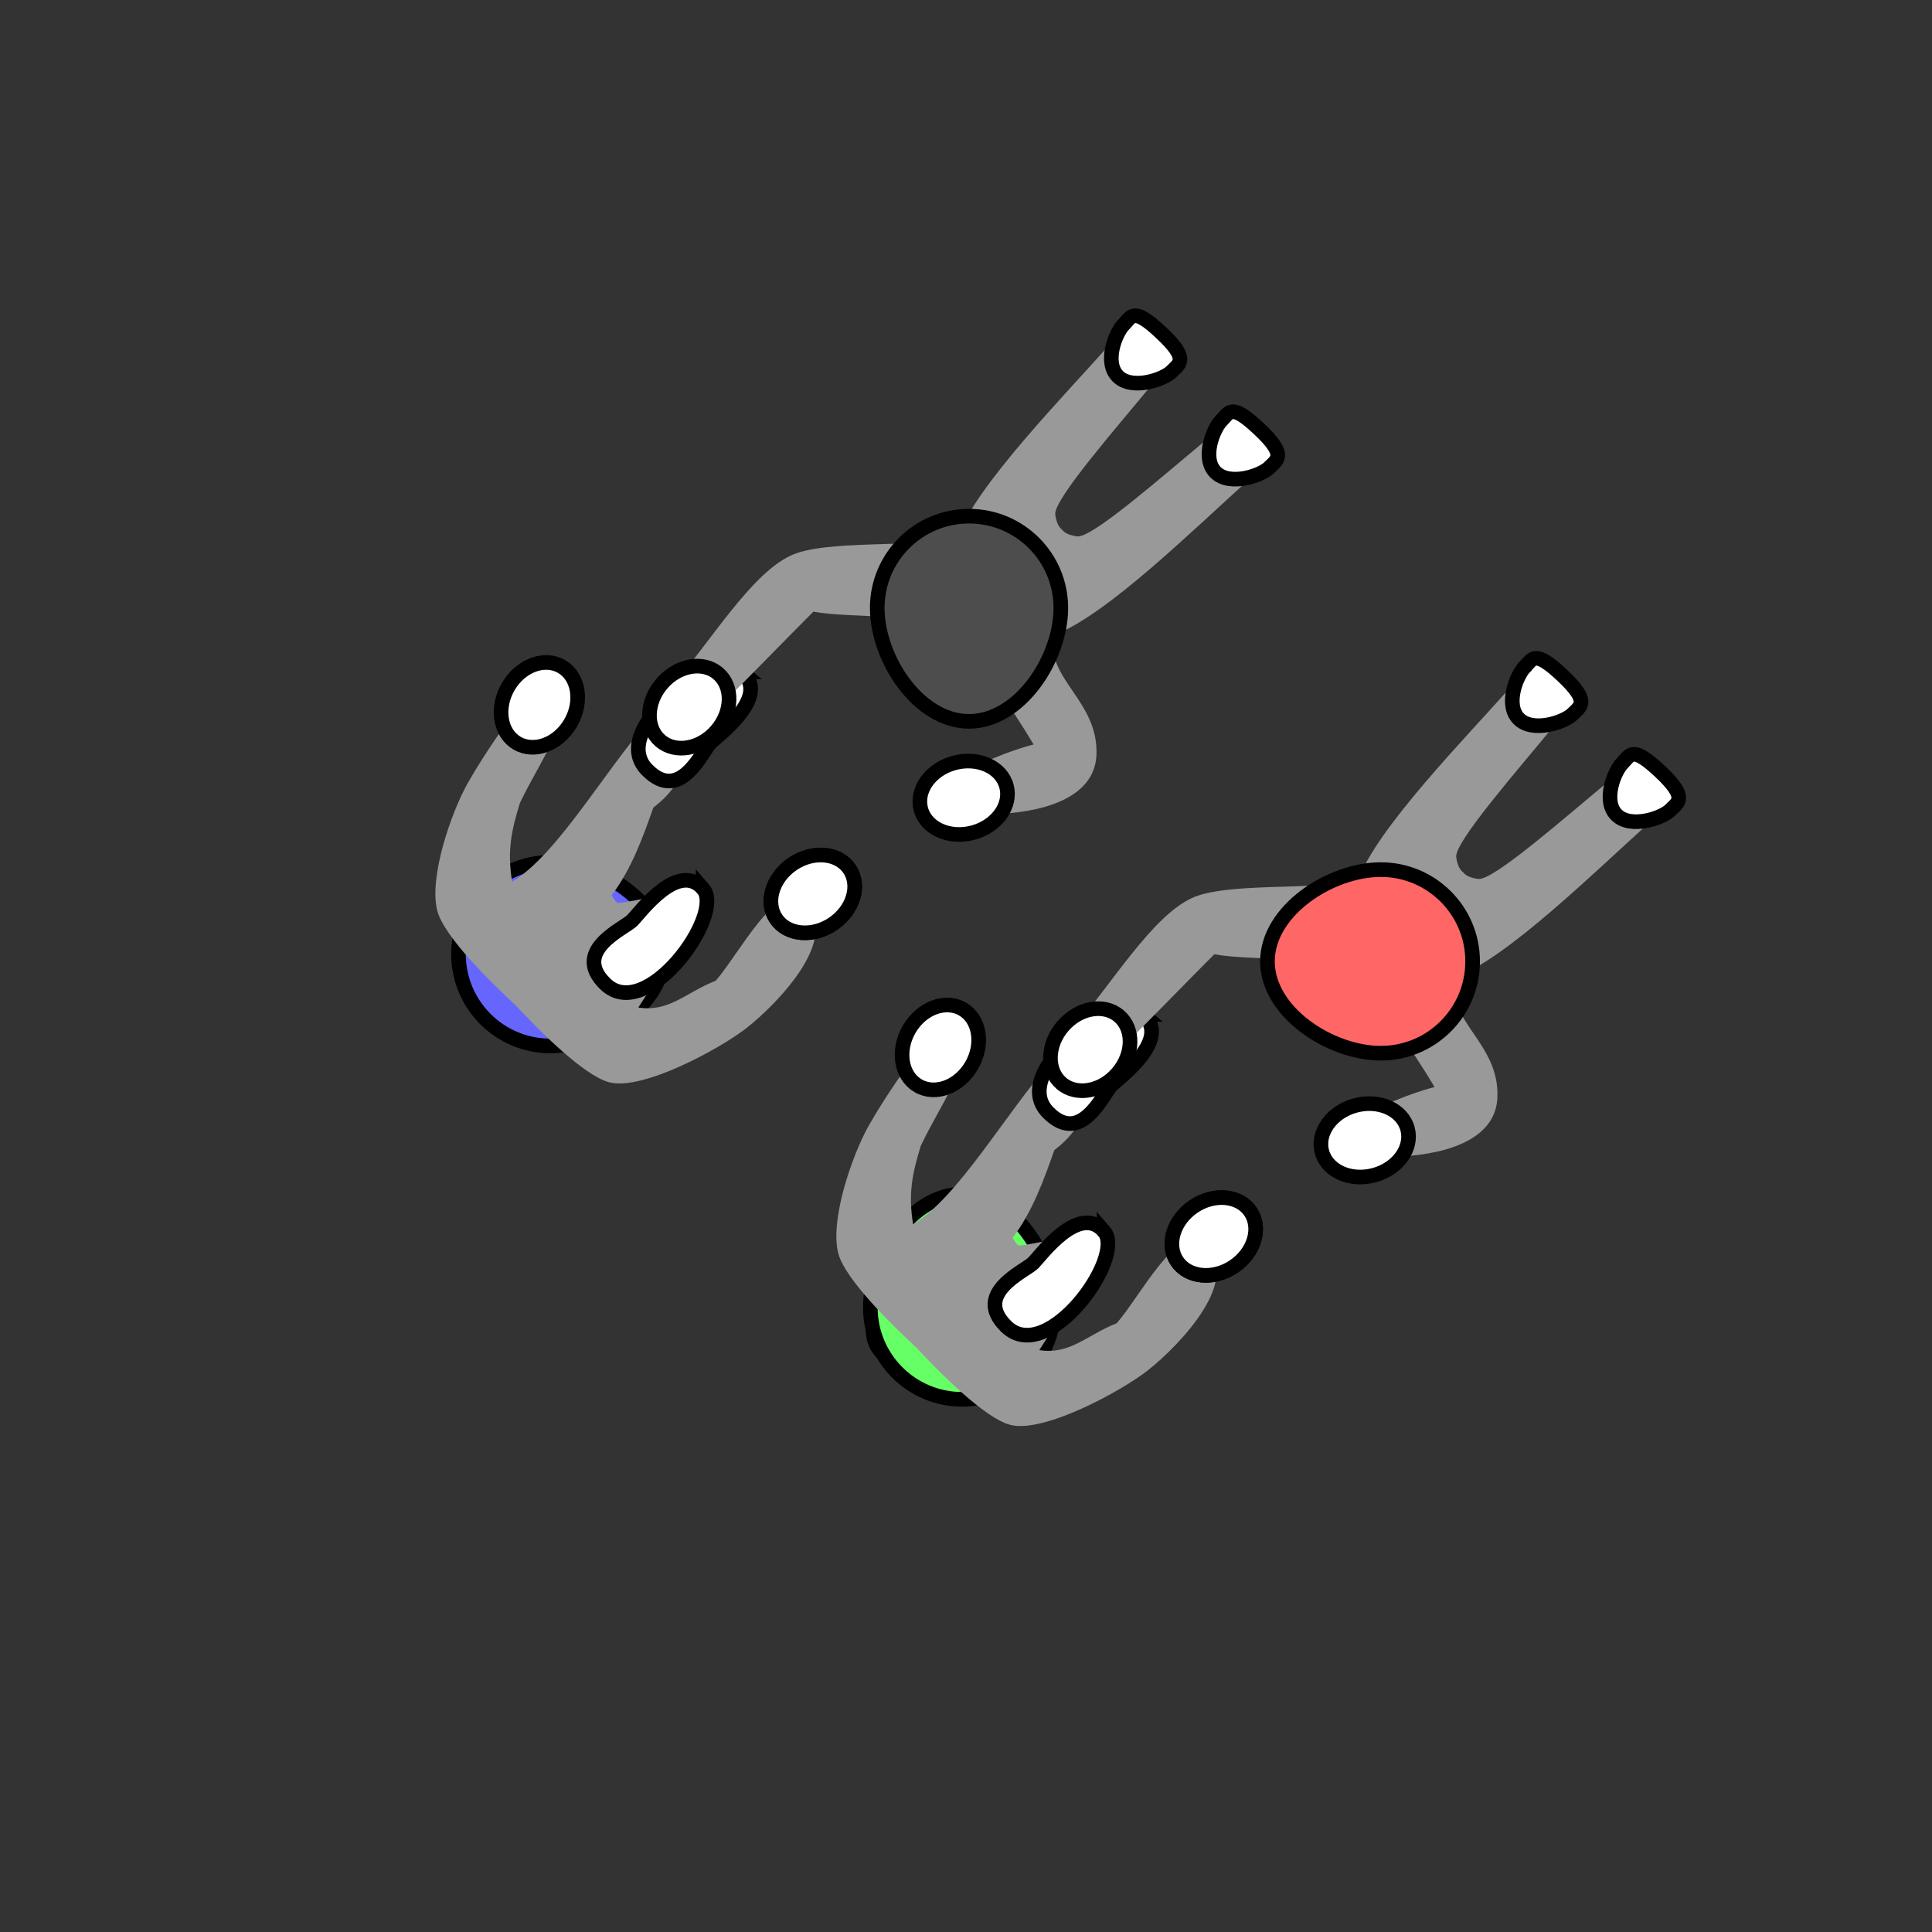 <?xml version="1.0" encoding="UTF-8" standalone="no"?>
<!-- Created with Inkscape (http://www.inkscape.org/) -->

<svg
   width="35mm"
   height="35mm"
   viewBox="0 0 35 35"
   version="1.1"
   id="svg1"
   xml:space="preserve"
   inkscape:version="1.4 (e7c3feb100, 2024-10-09)"
   sodipodi:docname="17_p2.svg"
   xmlns:inkscape="http://www.inkscape.org/namespaces/inkscape"
   xmlns:sodipodi="http://sodipodi.sourceforge.net/DTD/sodipodi-0.dtd"
   xmlns="http://www.w3.org/2000/svg"
   xmlns:svg="http://www.w3.org/2000/svg"><rect x="0" y="0" width="35" height="35" fill="#333333" stroke="none"/><sodipodi:namedview
     id="namedview1"
     pagecolor="#ffffff"
     bordercolor="#000000"
     borderopacity="0.25"
     inkscape:showpageshadow="2"
     inkscape:pageopacity="0.0"
     inkscape:pagecheckerboard="0"
     inkscape:deskcolor="#d1d1d1"
     inkscape:document-units="mm"
     inkscape:zoom="3.03832"
     inkscape:cx="84.750784"
     inkscape:cy="5.9243267"
     inkscape:window-width="1916"
     inkscape:window-height="1023"
     inkscape:window-x="0"
     inkscape:window-y="0"
     inkscape:window-maximized="0"
     inkscape:current-layer="layer1"
     showgrid="false"><sodipodi:guide
       position="25.431,17.543"
       orientation="0,132.283"
       id="guide5"
       inkscape:locked="false" /><sodipodi:guide
       position="35,35"
       orientation="132.283,0"
       id="guide6"
       inkscape:locked="false" /><sodipodi:guide
       position="35,0"
       orientation="0,-132.283"
       id="guide7"
       inkscape:locked="false" /><sodipodi:guide
       position="17.504,35.914"
       orientation="-132.283,0"
       id="guide8"
       inkscape:locked="false" /></sodipodi:namedview><defs
     id="defs1"><inkscape:path-effect
       effect="mirror_symmetry"
       start_point="17.298,16.235"
       end_point="17.313,7.81"
       center_point="17.306,12.023"
       id="path-effect5"
       is_visible="true"
       lpeversion="1.2"
       lpesatellites=""
       mode="free"
       discard_orig_path="false"
       fuse_paths="true"
       oposite_fuse="false"
       split_items="false"
       split_open="false"
       link_styles="false" /><inkscape:path-effect
       effect="mirror_symmetry"
       start_point="17.298,16.235"
       end_point="17.313,7.81"
       center_point="17.306,12.023"
       id="path-effect5-7"
       is_visible="true"
       lpeversion="1.2"
       lpesatellites=""
       mode="free"
       discard_orig_path="false"
       fuse_paths="true"
       oposite_fuse="false"
       split_items="false"
       split_open="false"
       link_styles="false" /><inkscape:path-effect
       effect="mirror_symmetry"
       start_point="17.298,16.235"
       end_point="17.313,7.81"
       center_point="17.306,12.023"
       id="path-effect5-6"
       is_visible="true"
       lpeversion="1.2"
       lpesatellites=""
       mode="free"
       discard_orig_path="false"
       fuse_paths="true"
       oposite_fuse="false"
       split_items="false"
       split_open="false"
       link_styles="false" /><inkscape:path-effect
       effect="mirror_symmetry"
       start_point="17.298,16.235"
       end_point="17.313,7.81"
       center_point="17.306,12.023"
       id="path-effect5-3"
       is_visible="true"
       lpeversion="1.2"
       lpesatellites=""
       mode="free"
       discard_orig_path="false"
       fuse_paths="true"
       oposite_fuse="false"
       split_items="false"
       split_open="false"
       link_styles="false" /><inkscape:path-effect
       effect="mirror_symmetry"
       start_point="17.298,16.235"
       end_point="17.313,7.81"
       center_point="17.306,12.023"
       id="path-effect5-66"
       is_visible="true"
       lpeversion="1.2"
       lpesatellites=""
       mode="free"
       discard_orig_path="false"
       fuse_paths="true"
       oposite_fuse="false"
       split_items="false"
       split_open="false"
       link_styles="false" /><inkscape:path-effect
       effect="mirror_symmetry"
       start_point="17.298,16.235"
       end_point="17.313,7.81"
       center_point="17.306,12.023"
       id="path-effect5-4"
       is_visible="true"
       lpeversion="1.2"
       lpesatellites=""
       mode="free"
       discard_orig_path="false"
       fuse_paths="true"
       oposite_fuse="false"
       split_items="false"
       split_open="false"
       link_styles="false" /><inkscape:path-effect
       effect="mirror_symmetry"
       start_point="17.298,16.235"
       end_point="17.313,7.81"
       center_point="17.306,12.023"
       id="path-effect5-4-7"
       is_visible="true"
       lpeversion="1.2"
       lpesatellites=""
       mode="free"
       discard_orig_path="false"
       fuse_paths="true"
       oposite_fuse="false"
       split_items="false"
       split_open="false"
       link_styles="false" /><inkscape:path-effect
       effect="mirror_symmetry"
       start_point="17.298,16.235"
       end_point="17.313,7.81"
       center_point="17.306,12.023"
       id="path-effect5-41"
       is_visible="true"
       lpeversion="1.2"
       lpesatellites=""
       mode="free"
       discard_orig_path="false"
       fuse_paths="true"
       oposite_fuse="false"
       split_items="false"
       split_open="false"
       link_styles="false" /><inkscape:path-effect
       effect="mirror_symmetry"
       start_point="17.298,16.235"
       end_point="17.313,7.81"
       center_point="17.306,12.023"
       id="path-effect5-4-0"
       is_visible="true"
       lpeversion="1.2"
       lpesatellites=""
       mode="free"
       discard_orig_path="false"
       fuse_paths="true"
       oposite_fuse="false"
       split_items="false"
       split_open="false"
       link_styles="false" /><inkscape:path-effect
       effect="mirror_symmetry"
       start_point="17.494,16.3"
       end_point="17.509,7.876"
       center_point="17.502,12.088"
       id="path-effect5-4-0-9"
       is_visible="true"
       lpeversion="1.2"
       lpesatellites=""
       mode="free"
       discard_orig_path="false"
       fuse_paths="true"
       oposite_fuse="false"
       split_items="false"
       split_open="false"
       link_styles="false" /><inkscape:path-effect
       effect="mirror_symmetry"
       start_point="17.298,16.235"
       end_point="17.313,7.81"
       center_point="17.306,12.023"
       id="path-effect5-4-0-0"
       is_visible="true"
       lpeversion="1.2"
       lpesatellites=""
       mode="free"
       discard_orig_path="false"
       fuse_paths="true"
       oposite_fuse="false"
       split_items="false"
       split_open="false"
       link_styles="false" /><inkscape:path-effect
       effect="mirror_symmetry"
       start_point="17.494,16.3"
       end_point="17.509,7.876"
       center_point="17.502,12.088"
       id="path-effect5-4-0-9-7"
       is_visible="true"
       lpeversion="1.2"
       lpesatellites=""
       mode="free"
       discard_orig_path="false"
       fuse_paths="true"
       oposite_fuse="false"
       split_items="false"
       split_open="false"
       link_styles="false" /><inkscape:path-effect
       effect="mirror_symmetry"
       start_point="17.494,16.3"
       end_point="17.509,7.876"
       center_point="17.502,12.088"
       id="path-effect5-4-0-9-3"
       is_visible="true"
       lpeversion="1.2"
       lpesatellites=""
       mode="free"
       discard_orig_path="false"
       fuse_paths="true"
       oposite_fuse="false"
       split_items="false"
       split_open="false"
       link_styles="false" /><inkscape:path-effect
       effect="mirror_symmetry"
       start_point="17.494,16.3"
       end_point="17.509,7.876"
       center_point="17.502,12.088"
       id="path-effect5-4-0-9-5"
       is_visible="true"
       lpeversion="1.2"
       lpesatellites=""
       mode="free"
       discard_orig_path="false"
       fuse_paths="true"
       oposite_fuse="false"
       split_items="false"
       split_open="false"
       link_styles="false" /><inkscape:path-effect
       effect="mirror_symmetry"
       start_point="17.298,16.235"
       end_point="17.313,7.81"
       center_point="17.306,12.023"
       id="path-effect5-4-6-1"
       is_visible="true"
       lpeversion="1.2"
       lpesatellites=""
       mode="free"
       discard_orig_path="false"
       fuse_paths="true"
       oposite_fuse="false"
       split_items="false"
       split_open="false"
       link_styles="false" /><inkscape:path-effect
       effect="mirror_symmetry"
       start_point="17.494,16.3"
       end_point="17.509,7.876"
       center_point="17.502,12.088"
       id="path-effect5-4-0-9-5-9"
       is_visible="true"
       lpeversion="1.2"
       lpesatellites=""
       mode="free"
       discard_orig_path="false"
       fuse_paths="true"
       oposite_fuse="false"
       split_items="false"
       split_open="false"
       link_styles="false" /></defs><g
     inkscape:label="Layer 1"
     inkscape:groupmode="layer"
     id="layer1"><ellipse
       style="fill:#ffffff;fill-opacity:1;stroke:#000000;stroke-width:0.265;stroke-dasharray:none;stroke-opacity:1"
       id="path1-7-2-9-9-5-1"
       cx="29.072"
       cy="2.369"
       rx="0.654"
       ry="0.803"
       transform="matrix(0.5,0.866,0.866,-0.5,0,0)" /><path
       id="path1-3-0-4-12-1"
       style="fill:#66ff66;fill-opacity:1;stroke:#000000;stroke-width:0.265"
       d="m 15.767,23.687 c 0,-0.918 0.744,-2.054 1.663,-2.054 0.918,1e-6 1.663,1.136 1.663,2.054 -10e-7,0.918 -0.744,1.663 -1.663,1.663 -0.918,0 -1.663,-0.744 -1.663,-1.663 z"
       sodipodi:nodetypes="zzzzz" /><path
       style="fill:#999999;fill-opacity:1;stroke:none;stroke-width:0.265;stroke-dasharray:none;stroke-opacity:1"
       d="m 18.826,24.458 c 0.561,0.09 0.87,-0.278 1.403,-0.485 0.42,-0.475 1.125,-1.862 1.561,-1.404 0.766,0.562 -0.418,1.803 -1.001,2.26 -0.477,0.374 -1.884,1.141 -2.487,0.984 -0.462,-0.12 -1.279,-0.946 -1.704,-1.403 -0.459,-0.423 -1.289,-1.24 -1.411,-1.701 -0.159,-0.602 0.25,-1.779 0.546,-2.308 0.219,-0.392 1.26,-2.073 1.569,-1.782 0.46,0.434 -0.2,1.255 -0.621,2.138 -0.153,0.499 -0.231,0.863 -0.139,1.424 0.83,-0.506 1.669,-2.005 2.5,-2.944 0.238,-0.269 1.021,0.421 0.793,0.699 -0.328,0.4 -0.313,0.574 -0.735,0.9 -0.167,0.474 -0.389,1.112 -0.754,1.585 0.026,0.057 0.06,0.102 0.097,0.138 0.036,0.036 0.942,-0.181 0.999,-0.155 0.517,0.346 -0.061,1.199 -0.614,2.054 z"
       id="path4-6-3-2-0-9-9"
       sodipodi:nodetypes="cccscccssscsscccccc" /><ellipse
       style="fill:#ffffff;fill-opacity:1;stroke:#000000;stroke-width:0.265;stroke-dasharray:none;stroke-opacity:1"
       id="path1-7-2-9-9-1-3-3-0"
       cx="-24.241"
       cy="-7.915"
       rx="0.654"
       ry="0.803"
       transform="rotate(-150)" /><path
       id="path1-7-1-1-4-1-9-5"
       style="fill:#ffffff;stroke:#000000;stroke-width:0.265;stroke-dasharray:none"
       d="m 20.001,22.307 c -0.449,-0.517 -1.136,0.423 -1.281,0.572 -0.145,0.148 -1.106,0.546 -0.494,1.149 0.742,0.732 2.179,-1.255 1.775,-1.721 z"
       sodipodi:nodetypes="sszs" /><path
       id="path1-7-1-1-4-5-9-4-6"
       style="fill:#ffffff;stroke:#000000;stroke-width:0.265;stroke-dasharray:none"
       d="m 20.709,18.378 c 0.517,0.449 -0.423,1.136 -0.572,1.281 -0.148,0.145 -0.546,1.106 -1.149,0.494 -0.732,-0.742 1.255,-2.179 1.721,-1.775 z"
       sodipodi:nodetypes="sszs" /><ellipse
       style="fill:#ffffff;fill-opacity:1;stroke:#000000;stroke-width:0.265;stroke-dasharray:none;stroke-opacity:1"
       id="path1-7-2-9-9-1-3-9-5-7"
       cx="30.893"
       cy="-5.557"
       rx="0.654"
       ry="0.803"
       transform="rotate(55.728)" /><ellipse
       style="fill:#ffffff;fill-opacity:1;stroke:#000000;stroke-width:0.265;stroke-dasharray:none;stroke-opacity:1"
       id="path1-7-2-9-9-1-3-9-5-1-7"
       cx="-30.893"
       cy="5.557"
       rx="0.654"
       ry="0.803"
       transform="rotate(-124.272)" /><path
       style="fill:#999999;fill-opacity:1;stroke:none;stroke-width:0.265;stroke-dasharray:none;stroke-opacity:1"
       d="m 29.713,14.355 c 0.188,0.183 0.308,0.425 0.174,0.544 -0.937,0.834 -2.587,2.472 -3.53,2.809 -0.171,0.79 0.813,1.186 0.77,2.177 -0.035,0.805 -1.033,1.055 -1.914,1.07 -0.377,0.006 -0.793,-0.591 -0.393,-0.803 0.616,-0.327 1.169,-0.459 1.169,-0.459 -0.405,-0.68 -0.968,-1.464 -1.349,-2.019 -0.557,-0.38 -1.99,-0.261 -2.641,-0.387 -0.585,0.585 -1.114,1.141 -1.916,1.929 -0.372,-0.258 -0.448,-0.257 -0.652,-0.575 0.704,-0.806 1.427,-2.027 2.156,-2.37 0.622,-0.293 2.222,-0.139 3.011,-0.313 0.333,-0.945 1.966,-2.603 2.797,-3.542 0.238,-0.269 0.967,0.478 0.739,0.755 -0.657,0.799 -1.789,2.091 -1.753,2.357 0.021,0.151 0.067,0.231 0.123,0.272 0.041,0.056 0.124,0.103 0.275,0.123 0.267,0.036 1.554,-1.1 2.351,-1.759 0.138,-0.115 0.395,0.008 0.583,0.191 z"
       id="path4-6-1"
       sodipodi:nodetypes="cscssscccccscccscssc" /><path
       id="path1-3-1"
       style="fill:#ff6666;fill-opacity:1;stroke:#000000;stroke-width:0.265"
       d="m 25.015,15.754 c -0.918,-2e-6 -2.054,0.744 -2.054,1.663 2e-6,0.918 1.136,1.663 2.054,1.663 0.918,2e-6 1.663,-0.744 1.663,-1.663 1e-6,-0.918 -0.744,-1.663 -1.663,-1.663 z"
       sodipodi:nodetypes="zzzzz" /><path
       id="path1-7-1-1-0"
       style="fill:#ffffff;stroke:#000000;stroke-width:0.265;stroke-dasharray:none"
       d="m 29.391,13.824 c -0.147,0.147 -0.361,0.683 -0.106,0.938 0.255,0.255 0.827,0.061 0.974,-0.086 0.147,-0.147 0.323,-0.223 -0.186,-0.702 C 29.564,13.496 29.537,13.677 29.391,13.824 Z"
       sodipodi:nodetypes="ssszs" /><path
       id="path1-7-1-9-7-3"
       style="fill:#ffffff;stroke:#000000;stroke-width:0.265;stroke-dasharray:none"
       d="m 27.621,12.085 c -0.147,0.147 -0.361,0.683 -0.106,0.938 0.255,0.255 0.827,0.061 0.974,-0.086 0.147,-0.147 0.323,-0.223 -0.186,-0.702 -0.509,-0.478 -0.535,-0.298 -0.682,-0.151 z"
       sodipodi:nodetypes="ssszs" /><ellipse
       style="fill:#ffffff;fill-opacity:1;stroke:#000000;stroke-width:0.265;stroke-dasharray:none;stroke-opacity:1"
       id="path1-7-2-9-9-1-3-1"
       cx="26.353"
       cy="18.528"
       rx="0.654"
       ry="0.803"
       transform="matrix(0.259,0.966,0.966,-0.259,0,0)" /><ellipse
       style="fill:#ffffff;fill-opacity:1;stroke:#000000;stroke-width:0.265;stroke-dasharray:none;stroke-opacity:1"
       id="path1-7-2-9-9-1-3-9-8"
       cx="27.375"
       cy="1.524"
       rx="0.654"
       ry="0.803"
       transform="rotate(40.728)" /><path
       id="path1-3-0-4-12-1-6"
       style="fill:#6666ff;fill-opacity:1;stroke:#000000;stroke-width:0.265"
       d="m 9.969,15.622 c 0.918,0 2.054,0.744 2.054,1.663 -10e-7,0.918 -1.136,1.663 -2.054,1.663 -0.918,-2e-6 -1.663,-0.744 -1.663,-1.663 0,-0.918 0.744,-1.663 1.663,-1.663 z"
       sodipodi:nodetypes="zzzzz" /><path
       style="fill:#999999;fill-opacity:1;stroke:none;stroke-width:0.265;stroke-dasharray:none;stroke-opacity:1"
       d="m 11.562,18.252 c 0.561,0.09 0.87,-0.278 1.403,-0.485 0.42,-0.475 1.125,-1.862 1.561,-1.404 0.766,0.562 -0.418,1.803 -1.001,2.26 -0.477,0.374 -1.884,1.141 -2.487,0.984 -0.462,-0.12 -1.279,-0.946 -1.704,-1.403 -0.459,-0.423 -1.289,-1.24 -1.411,-1.701 -0.159,-0.602 0.25,-1.779 0.546,-2.308 0.219,-0.392 1.26,-2.073 1.569,-1.782 0.46,0.434 -0.2,1.255 -0.621,2.138 -0.153,0.499 -0.231,0.863 -0.139,1.424 0.83,-0.506 1.669,-2.005 2.5,-2.944 0.238,-0.269 1.021,0.421 0.793,0.699 -0.328,0.4 -0.313,0.574 -0.735,0.9 -0.167,0.474 -0.389,1.112 -0.754,1.585 0.026,0.057 0.06,0.102 0.097,0.138 0.036,0.036 0.942,-0.181 0.999,-0.155 0.517,0.346 -0.061,1.199 -0.614,2.054 z"
       id="path4-6-3-2-0-9-9-0"
       sodipodi:nodetypes="cccscccssscsscccccc" /><ellipse
       style="fill:#ffffff;fill-opacity:1;stroke:#000000;stroke-width:0.265;stroke-dasharray:none;stroke-opacity:1"
       id="path1-7-2-9-9-1-3-3-0-4"
       cx="-14.847"
       cy="-6.173"
       rx="0.654"
       ry="0.803"
       transform="rotate(-150)" /><path
       id="path1-7-1-1-4-1-9-5-6"
       style="fill:#ffffff;stroke:#000000;stroke-width:0.265;stroke-dasharray:none"
       d="m 12.737,16.101 c -0.449,-0.517 -1.136,0.423 -1.281,0.572 -0.145,0.148 -1.106,0.546 -0.494,1.149 0.742,0.732 2.179,-1.255 1.775,-1.721 z"
       sodipodi:nodetypes="sszs" /><path
       id="path1-7-1-1-4-5-9-4-6-7"
       style="fill:#ffffff;stroke:#000000;stroke-width:0.265;stroke-dasharray:none"
       d="m 13.445,12.172 c 0.517,0.449 -0.423,1.136 -0.572,1.281 -0.148,0.145 -0.546,1.106 -1.149,0.494 -0.732,-0.742 1.255,-2.179 1.721,-1.775 z"
       sodipodi:nodetypes="sszs" /><ellipse
       style="fill:#ffffff;fill-opacity:1;stroke:#000000;stroke-width:0.265;stroke-dasharray:none;stroke-opacity:1"
       id="path1-7-2-9-9-1-3-9-5-7-6"
       cx="21.674"
       cy="-3.049"
       rx="0.654"
       ry="0.803"
       transform="rotate(55.728)" /><ellipse
       style="fill:#ffffff;fill-opacity:1;stroke:#000000;stroke-width:0.265;stroke-dasharray:none;stroke-opacity:1"
       id="path1-7-2-9-9-1-3-9-5-1-7-0"
       cx="-21.674"
       cy="3.049"
       rx="0.654"
       ry="0.803"
       transform="rotate(-124.272)" /><path
       style="fill:#999999;fill-opacity:1;stroke:none;stroke-width:0.265;stroke-dasharray:none;stroke-opacity:1"
       d="m 22.449,8.149 c 0.188,0.183 0.308,0.425 0.174,0.544 -0.937,0.834 -2.587,2.472 -3.53,2.809 -0.171,0.79 0.813,1.186 0.77,2.177 -0.035,0.805 -1.033,1.055 -1.914,1.07 -0.377,0.006 -0.793,-0.591 -0.393,-0.803 0.616,-0.327 1.169,-0.459 1.169,-0.459 -0.405,-0.68 -0.968,-1.464 -1.349,-2.019 -0.557,-0.38 -1.99,-0.261 -2.641,-0.387 -0.585,0.585 -1.114,1.141 -1.916,1.929 -0.372,-0.258 -0.448,-0.257 -0.652,-0.575 0.704,-0.806 1.427,-2.027 2.156,-2.37 0.622,-0.293 2.222,-0.139 3.011,-0.313 0.333,-0.945 1.966,-2.603 2.797,-3.542 0.238,-0.269 0.967,0.478 0.739,0.755 -0.657,0.799 -1.789,2.091 -1.753,2.357 0.021,0.151 0.067,0.231 0.123,0.272 0.041,0.056 0.124,0.103 0.275,0.123 0.267,0.036 1.554,-1.1 2.351,-1.759 0.138,-0.115 0.395,0.008 0.583,0.191 z"
       id="path4-6-1-9"
       sodipodi:nodetypes="cscssscccccscccscssc" /><path
       id="path1-3-1-7"
       style="fill:#4d4d4d;fill-opacity:1;stroke:#000000;stroke-width:0.265"
       d="m 15.892,11.014 c -1e-6,0.918 0.744,2.054 1.663,2.054 0.918,-2e-6 1.663,-1.136 1.663,-2.054 1e-6,-0.918 -0.744,-1.663 -1.663,-1.663 -0.918,-1e-6 -1.663,0.744 -1.663,1.663 z"
       sodipodi:nodetypes="zzzzz" /><path
       id="path1-7-1-1-0-5"
       style="fill:#ffffff;stroke:#000000;stroke-width:0.265;stroke-dasharray:none"
       d="M 22.126,7.618 C 21.98,7.764 21.765,8.301 22.021,8.556 22.276,8.812 22.848,8.617 22.994,8.471 23.141,8.324 23.317,8.247 22.808,7.769 22.299,7.29 22.273,7.471 22.126,7.618 Z"
       sodipodi:nodetypes="ssszs" /><path
       id="path1-7-1-9-7-3-9"
       style="fill:#ffffff;stroke:#000000;stroke-width:0.265;stroke-dasharray:none"
       d="M 20.357,5.879 C 20.21,6.025 19.996,6.562 20.251,6.817 20.506,7.073 21.078,6.878 21.224,6.732 21.371,6.585 21.547,6.508 21.038,6.03 20.53,5.551 20.503,5.732 20.357,5.879 Z"
       sodipodi:nodetypes="ssszs" /><ellipse
       style="fill:#ffffff;fill-opacity:1;stroke:#000000;stroke-width:0.265;stroke-dasharray:none;stroke-opacity:1"
       id="path1-7-2-9-9-1-3-1-7"
       cx="18.478"
       cy="13.118"
       rx="0.654"
       ry="0.803"
       transform="matrix(0.259,0.966,0.966,-0.259,0,0)" /><ellipse
       style="fill:#ffffff;fill-opacity:1;stroke:#000000;stroke-width:0.265;stroke-dasharray:none;stroke-opacity:1"
       id="path1-7-2-9-9-1-3-9-8-8"
       cx="17.821"
       cy="1.561"
       rx="0.654"
       ry="0.803"
       transform="rotate(40.728)" /></g></svg>
